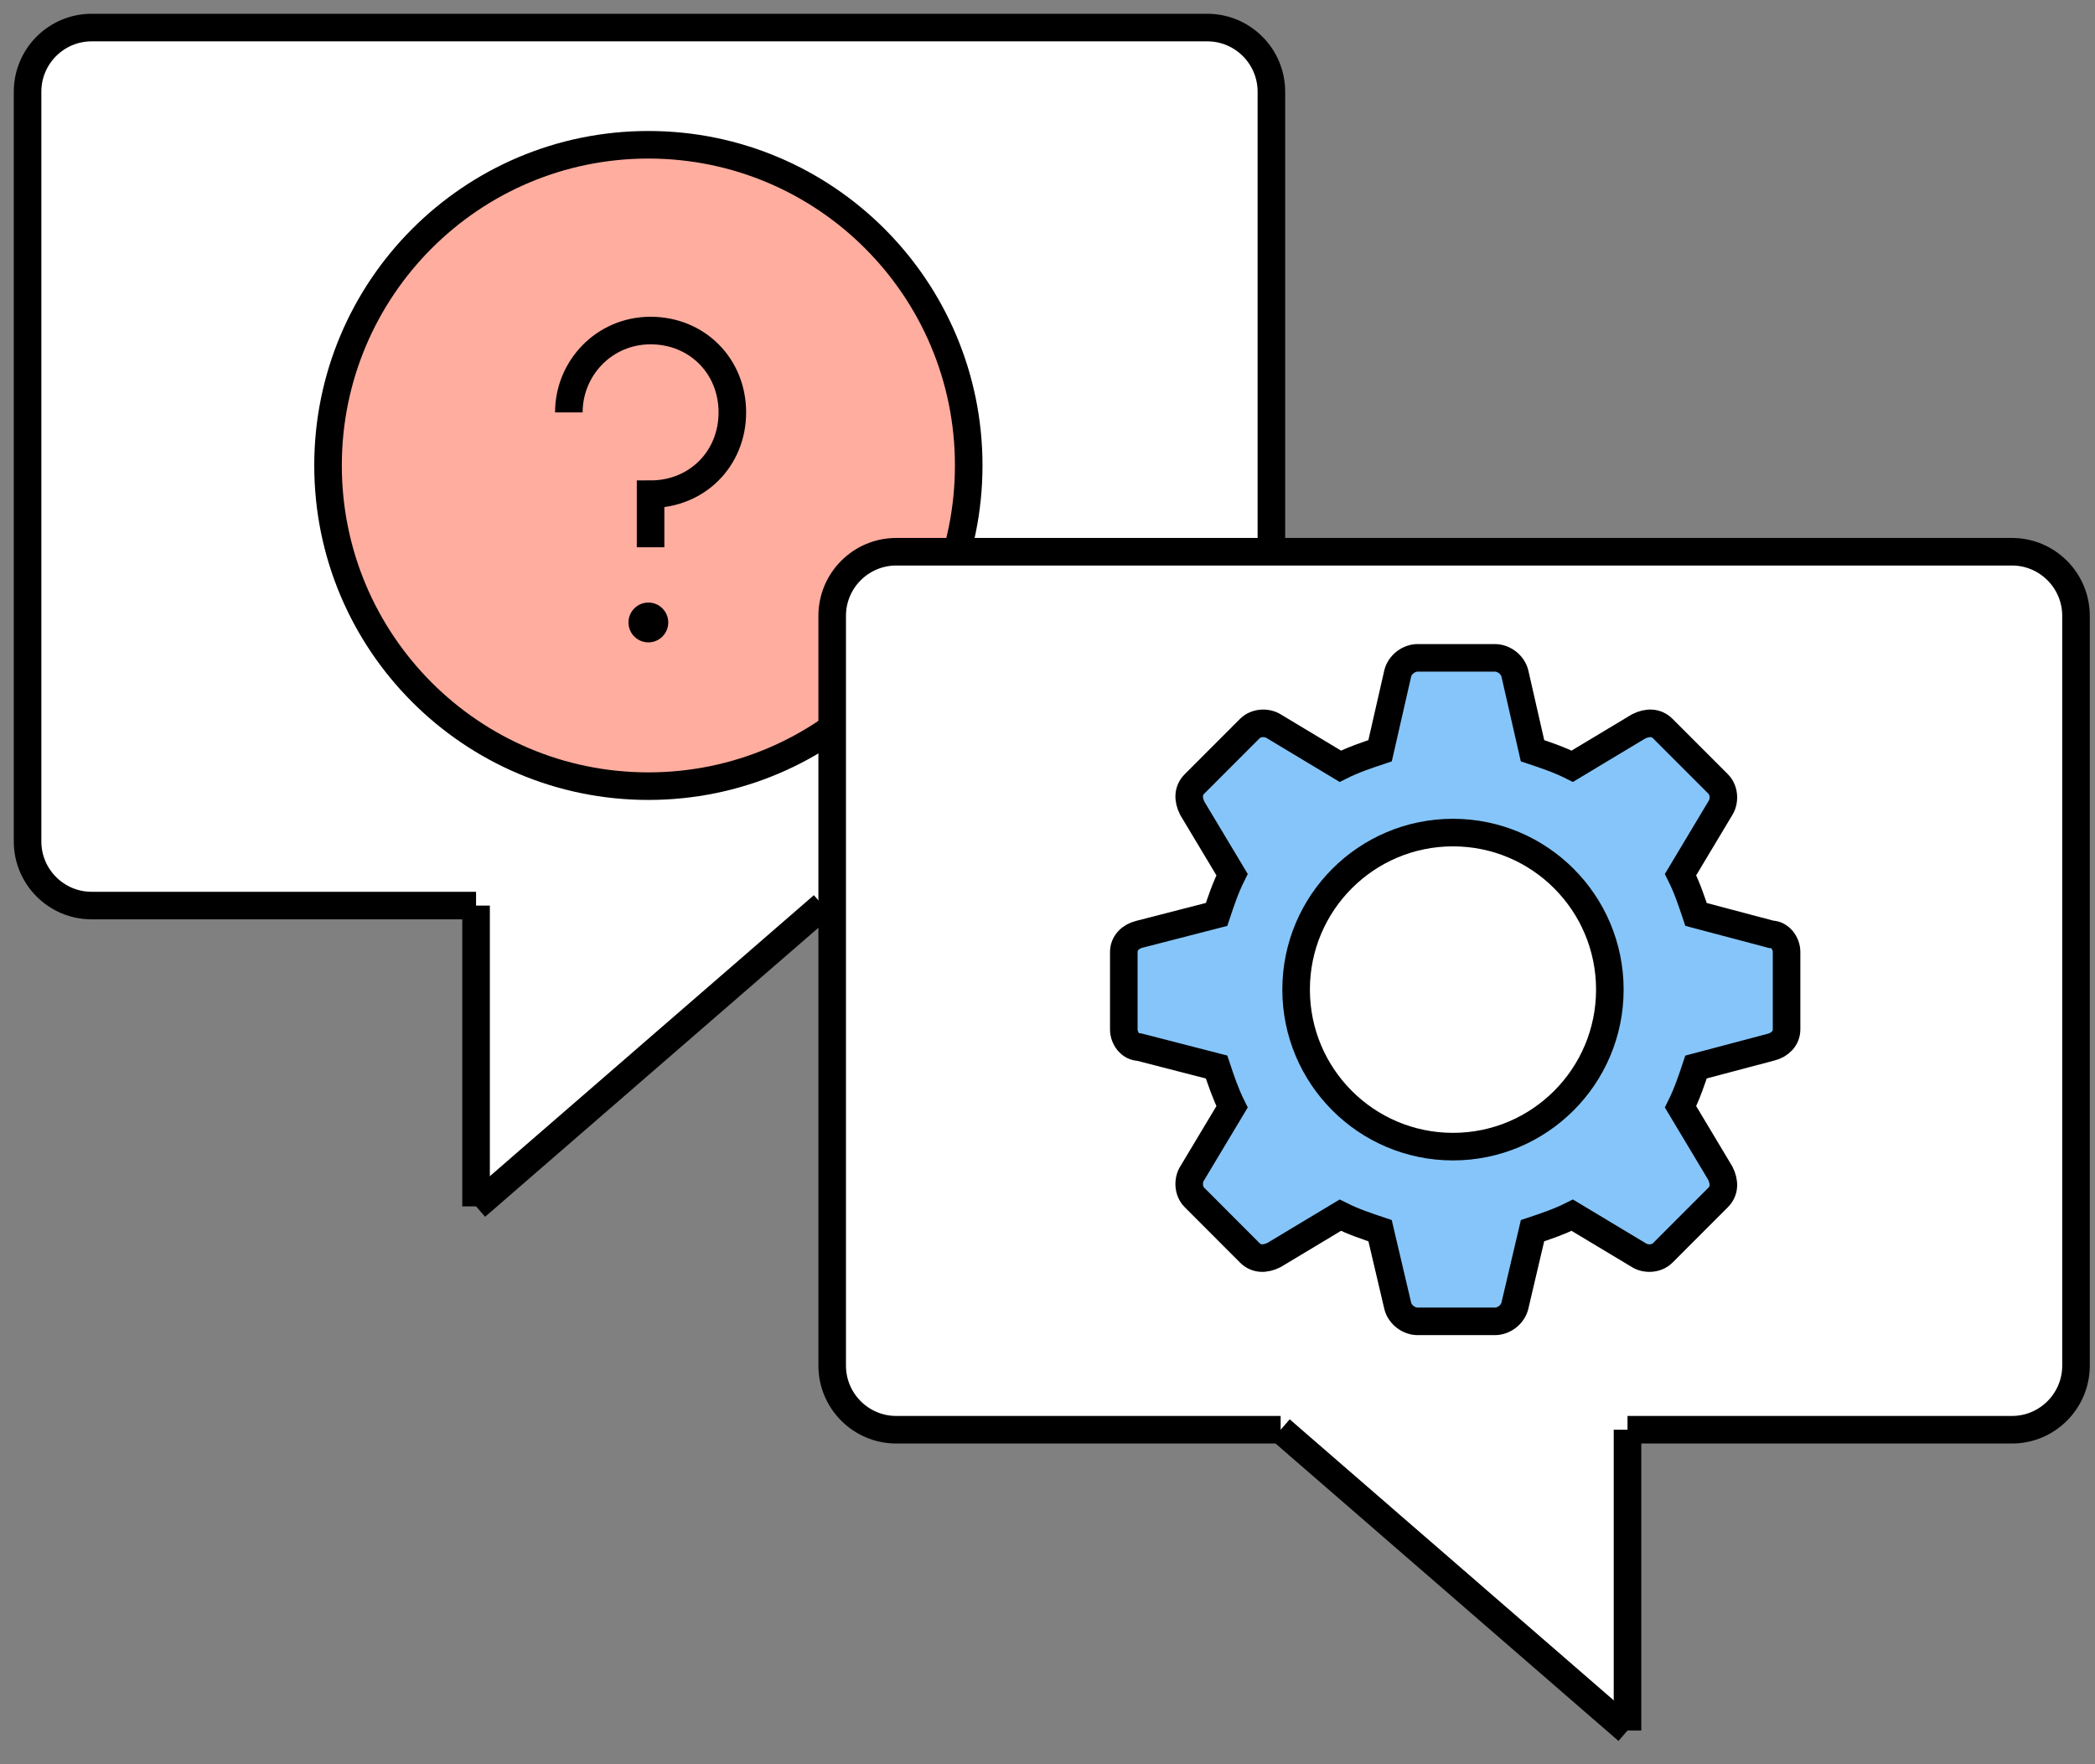 <svg
    width="76"
    height="64"
    viewBox="0 0 76 64"
    fill="none"
    xmlns="http://www.w3.org/2000/svg"
>
    <rect x="0" y="0" width="76" height="64" fill="#808080" stroke="none"/>
    <g clipPath="url(#clip0_2497_173631)">
        <path
            d="M46.122 3.327V30.524C46.122 31.808 45.08 32.851 43.798 32.851H29.852L17.27 43.762V32.851H3.324C2.042 32.851 1 31.808 1 30.524V3.327C1 2.043 2.042 1 3.324 1H43.798C45.08 1 46.122 2.043 46.122 3.327Z"
            fill="white"
        />
        <path
            d="M17.27 32.851H3.324C2.042 32.851 1 31.808 1 30.524V3.327C1 2.043 2.042 1 3.324 1H43.798C45.08 1 46.122 2.043 46.122 3.327V30.524C46.122 31.808 45.08 32.851 43.798 32.851H29.852"
            stroke="black"
            strokeWidth="1.5"
            strokeMiterlimit="10"
            strokeLinecap="round"
            strokeLinejoin="round"
        />
        <path
            d="M29.853 32.852L17.27 43.763"
            stroke="black"
            strokeWidth="1.5"
            strokeMiterlimit="10"
            strokeLinecap="round"
            strokeLinejoin="round"
        />
        <path
            d="M17.27 43.763V32.852"
            stroke="black"
            strokeWidth="1.5"
            strokeMiterlimit="10"
            strokeLinecap="round"
            strokeLinejoin="round"
        />
        <path
            d="M23.521 28.519C29.939 28.519 35.142 23.31 35.142 16.885C35.142 10.46 29.939 5.252 23.521 5.252C17.103 5.252 11.9 10.46 11.9 16.885C11.9 23.31 17.103 28.519 23.521 28.519Z"
            fill="#FFAD9F"
        />
        <path
            d="M23.521 28.519C29.939 28.519 35.142 23.31 35.142 16.885C35.142 10.46 29.939 5.252 23.521 5.252C17.103 5.252 11.9 10.46 11.9 16.885C11.9 23.31 17.103 28.519 23.521 28.519Z"
            stroke="black"
            strokeWidth="1.5"
            strokeMiterlimit="10"
            strokeLinecap="round"
            strokeLinejoin="round"
        />
        <path
            d="M20.636 14.96C20.636 13.355 21.918 11.991 23.601 11.991C25.284 11.991 26.567 13.275 26.567 14.96C26.567 16.645 25.284 17.928 23.601 17.928V19.854"
            stroke="black"
            strokeWidth="1.5"
            strokeMiterlimit="10"
            strokeLinecap="round"
            strokeLinejoin="round"
        />
        <path
            d="M23.521 23.303C23.919 23.303 24.242 22.98 24.242 22.581C24.242 22.183 23.919 21.859 23.521 21.859C23.122 21.859 22.799 22.183 22.799 22.581C22.799 22.98 23.122 23.303 23.521 23.303Z"
            fill="black"
        />
        <path
            d="M30.189 22.341V49.539C30.189 50.823 31.231 51.866 32.513 51.866H46.458L59.041 62.777V51.866H72.987C74.269 51.866 75.311 50.823 75.311 49.539V22.341C75.311 21.058 74.269 20.015 72.987 20.015H32.513C31.231 20.015 30.189 21.058 30.189 22.341Z"
            fill="white"
        />
        <path
            d="M59.041 51.866H72.987C74.269 51.866 75.311 50.823 75.311 49.539V22.341C75.311 21.058 74.269 20.015 72.987 20.015H32.513C31.231 20.015 30.189 21.058 30.189 22.341V49.539C30.189 50.823 31.231 51.866 32.513 51.866H46.458"
            stroke="black"
            strokeWidth="1.5"
            strokeMiterlimit="10"
            strokeLinecap="round"
            strokeLinejoin="round"
        />
        <path
            d="M46.459 51.866L59.041 62.778"
            stroke="black"
            strokeWidth="1.5"
            strokeMiterlimit="10"
            strokeLinecap="round"
            strokeLinejoin="round"
        />
        <path
            d="M59.041 62.778V51.866"
            stroke="black"
            strokeWidth="1.5"
            strokeMiterlimit="10"
            strokeLinecap="round"
            strokeLinejoin="round"
        />
        <path
            d="M43.332 43.441L45.336 45.447C45.576 45.687 45.897 45.687 46.218 45.527L48.702 44.003C49.183 44.243 49.664 44.404 50.145 44.564L50.786 47.292C50.866 47.613 51.106 47.854 51.427 47.854H54.232C54.553 47.854 54.793 47.613 54.873 47.292L55.514 44.564C55.995 44.404 56.476 44.243 56.957 44.003L59.361 45.447C59.602 45.607 60.003 45.527 60.243 45.367L62.247 43.361C62.487 43.12 62.487 42.799 62.327 42.478L60.884 40.071C61.125 39.59 61.285 39.109 61.445 38.627L64.17 37.985C64.491 37.905 64.731 37.664 64.731 37.343V34.535C64.731 34.215 64.491 33.974 64.17 33.894L61.445 33.252C61.285 32.77 61.125 32.289 60.884 31.808L62.327 29.401C62.487 29.16 62.487 28.759 62.247 28.518L60.243 26.512C60.003 26.272 59.682 26.272 59.361 26.432L56.957 27.876C56.476 27.636 55.995 27.475 55.514 27.315L54.873 24.587C54.793 24.266 54.553 24.025 54.232 24.025H51.427C51.106 24.025 50.866 24.266 50.786 24.587L50.145 27.315C49.664 27.475 49.183 27.636 48.702 27.876L46.218 26.352C45.977 26.192 45.576 26.272 45.336 26.432L43.332 28.438C43.092 28.679 43.092 29 43.252 29.32L44.775 31.808C44.535 32.289 44.374 32.77 44.214 33.252L41.489 33.894C41.168 33.974 40.928 34.215 40.928 34.535V37.343C40.928 37.664 41.168 37.905 41.489 37.985L44.214 38.627C44.374 39.109 44.535 39.59 44.775 40.071L43.252 42.558C43.092 42.799 43.092 43.2 43.332 43.441Z"
            fill="#86C5F9"
        />
        <path
            d="M52.71 41.596C55.852 41.596 58.4 39.045 58.4 35.899C58.4 32.753 55.852 30.203 52.71 30.203C49.567 30.203 47.019 32.753 47.019 35.899C47.019 39.045 49.567 41.596 52.71 41.596Z"
            fill="white"
            stroke="black"
            strokeWidth="1.5"
            strokeMiterlimit="10"
            strokeLinecap="round"
            strokeLinejoin="round"
        />
        <path
            d="M40.768 34.536V37.344C40.768 37.665 41.008 37.986 41.329 37.986L44.134 38.708C44.294 39.189 44.455 39.67 44.695 40.152L43.252 42.559C43.092 42.799 43.092 43.201 43.333 43.441L45.336 45.447C45.577 45.688 45.897 45.688 46.218 45.527L48.622 44.083C49.103 44.324 49.584 44.484 50.065 44.645L50.706 47.373C50.786 47.694 51.107 47.934 51.427 47.934H54.232C54.553 47.934 54.873 47.694 54.954 47.373L55.595 44.645C56.076 44.484 56.556 44.324 57.037 44.083L59.442 45.527C59.682 45.688 60.083 45.688 60.323 45.447L62.327 43.441C62.568 43.201 62.567 42.88 62.407 42.559L60.965 40.152C61.205 39.67 61.365 39.189 61.526 38.708L64.251 37.986C64.571 37.905 64.811 37.665 64.811 37.344V34.536C64.811 34.215 64.571 33.894 64.251 33.894L61.526 33.172C61.365 32.691 61.205 32.209 60.965 31.728L62.407 29.321C62.567 29.08 62.568 28.679 62.327 28.438L60.323 26.433C60.083 26.192 59.762 26.192 59.442 26.352L57.037 27.797C56.556 27.556 56.076 27.395 55.595 27.235L54.954 24.427C54.873 24.106 54.553 23.865 54.232 23.865H51.427C51.107 23.865 50.786 24.106 50.706 24.427L50.065 27.235C49.584 27.395 49.103 27.556 48.622 27.797L46.218 26.352C45.977 26.192 45.577 26.192 45.336 26.433L43.333 28.438C43.092 28.679 43.092 29 43.252 29.321L44.695 31.728C44.455 32.209 44.294 32.691 44.134 33.172L41.329 33.894C41.008 33.974 40.768 34.215 40.768 34.536Z"
            stroke="black"
            strokeWidth="1.5"
            strokeMiterlimit="10"
            strokeLinecap="round"
            strokeLinejoin="round"
        />
    </g>
    <defs>
        <clipPath id="clip0_2497_173631">
            <rect width="76" height="64" fill="white" />
        </clipPath>
    </defs>
</svg>
